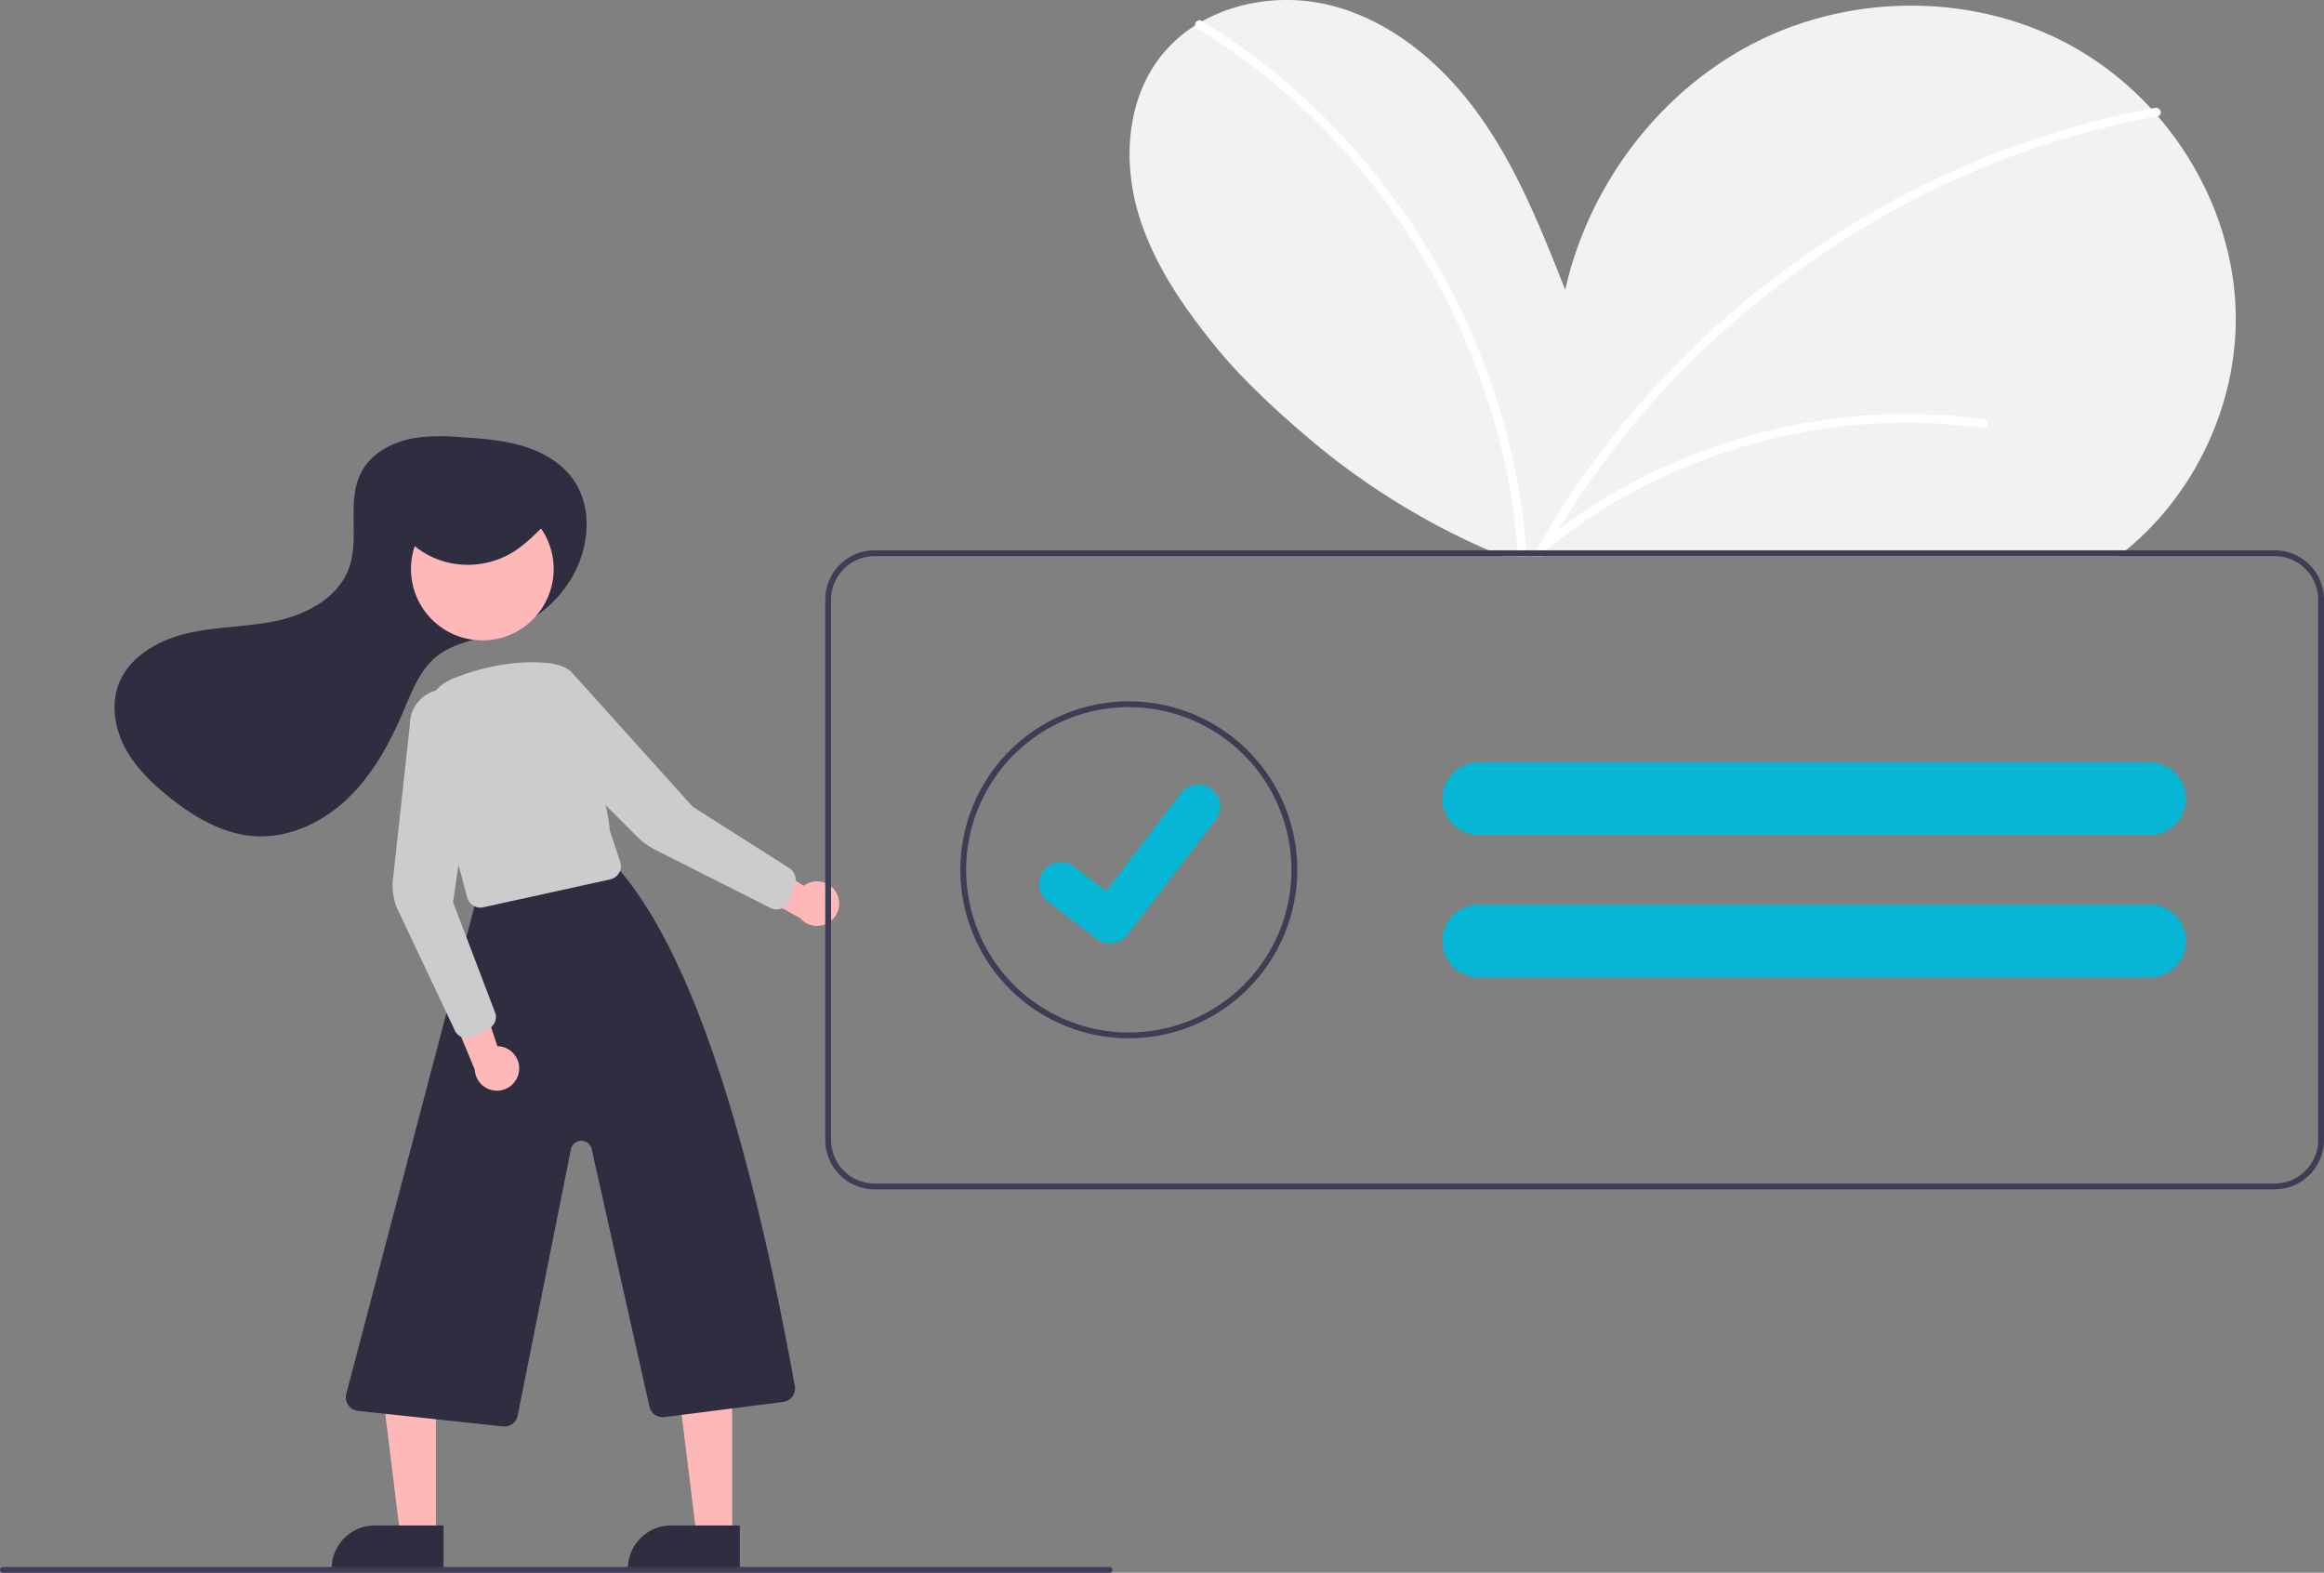<svg xmlns="http://www.w3.org/2000/svg" width="800.122" height="541.445" viewBox="0 0 800.122 541.445" xmlns:xlink="http://www.w3.org/1999/xlink" role="img" artist="Katerina Limpitsouni" source="https://undraw.co/"><rect x="0" y="0" width="800.122" height="541.445" fill="#808080" stroke="none"/><path d="M931.831,368.723c-.84.69-1.68,1.35-2.54,2H717.151q-2.37-.975-4.72-2a249.807,249.807,0,0,1-61.87-38.52c-12.37-10.48-23.75-21.3-32-31.44-11.51-14.15-22.11-29.57-27.04-47.14-4.92-17.57-3.45-37.71,7.54-52.28a46.795,46.795,0,0,1,12.35-11.31c.79-.5,1.59-.98,2.41-1.43,13.18-7.4,29.81-9.2,44.65-5.37,21.25,5.49,38.91,20.82,51.51,38.8,12.6,17.97,20.78,38.61,28.84,59.02,8.18-36.43,32.95-69.06,66.41-85.65,33.45-16.59,75.01-16.39,107.75,1.58a108.292,108.292,0,0,1,27.55,21.7c.79.85,1.56,1.72,2.32,2.6,15.97,18.49,25.96,42.17,26.78,66.59C970.681,317.333,956.101,348.933,931.831,368.723Z" transform="translate(-199.939 -179.277)" fill="#f2f2f2"/><path d="M725.631,370.723h-3c-.04-.67-.09-1.33-.15-2a224.18,224.18,0,0,0-6.56-38.74,238.817,238.817,0,0,0-38.31-80.46,228.6,228.6,0,0,0-65.5-60.46,1.42,1.42,0,0,1-.7-1.03,1.496,1.496,0,0,1,2.21-1.56,2.256,2.256,0,0,1,.2.13,226.457,226.457,0,0,1,40.12,31.12,240.898,240.898,0,0,1,51.71,74.13,233.592,233.592,0,0,1,19.82,76.87C725.531,369.393,725.581,370.063,725.631,370.723Z" transform="translate(-199.939 -179.277)" fill="#fff"/><path d="M942.851,219.283a.184.184,0,0,1-.07.02c-2.19.4-4.39.82-6.57,1.27a296.839,296.839,0,0,0-52.33,15.89,308.808,308.808,0,0,0-48.5,25,313.784,313.784,0,0,0-43.45,33.08,307.525,307.525,0,0,0-36.99,40.12,297.483,297.483,0,0,0-22.61,34.06c-.38.66-.75,1.33-1.12,2h-3.43c.36-.67.73-1.34,1.11-2a299.923,299.923,0,0,1,27.98-41.33,310.84,310.84,0,0,1,38.31-39.75,317.84,317.84,0,0,1,44.38-32.28,311.853,311.853,0,0,1,49.52-24.16,297.104,297.104,0,0,1,51.45-14.52c.49-.09.97-.18,1.46-.27C943.861,216.073,944.661,218.893,942.851,219.283Z" transform="translate(-199.939 -179.277)" fill="#fff"/><path d="M397.619,376.668c5.335-10.071,6.215-23.187-.418-32.454-3.949-5.516-10.114-9.137-16.583-11.18s-13.294-2.643-20.059-3.139c-6.697-.491-13.514-.885-20.056.63s-12.879,5.215-16.066,11.126c-5.384,9.985-.479,22.789-4.434,33.422-3.629,9.758-13.957,15.462-24.11,17.765s-20.75,2.057-30.908,4.337-20.504,7.932-24.197,17.665c-2.671,7.039-1.344,15.146,2.175,21.802s9.031,12.043,14.881,16.781c8.728,7.068,18.939,13.122,30.153,13.735,11.816.646,23.37-4.979,31.875-13.208s14.295-18.862,18.921-29.755c2.935-6.91,5.707-14.347,11.588-19.013,4.321-3.429,9.818-4.931,15.148-6.352l6.036-1.609a41.441,41.441,0,0,0,25.894-20.253Q397.539,376.819,397.619,376.668Z" transform="translate(-199.939 -179.277)" fill="#2f2e41"/><polygon points="150.079 528.665 137.82 528.665 131.987 481.377 150.082 481.377 150.079 528.665" fill="#ffb8b8"/><path d="M129.062,525.162h23.644a0,0,0,0,1,0,0v14.887a0,0,0,0,1,0,0H114.176a0,0,0,0,1,0,0v0A14.887,14.887,0,0,1,129.062,525.162Z" fill="#2f2e41"/><polygon points="252.079 528.665 239.82 528.665 233.987 481.377 252.082 481.377 252.079 528.665" fill="#ffb8b8"/><path d="M231.062,525.162h23.644a0,0,0,0,1,0,0v14.887a0,0,0,0,1,0,0H216.176a0,0,0,0,1,0,0v0A14.887,14.887,0,0,1,231.062,525.162Z" fill="#2f2e41"/><path d="M373.585,670.357a4.834,4.834,0,0,1-.512-.027l-49.877-5.344a4.691,4.691,0,0,1-4.063-5.751l44.162-167.97A4.718,4.718,0,0,1,366.84,487.772l40.968-11.42a4.722,4.722,0,0,1,4.549,1.482c26.34,29.71,46.19,95.571,61.227,178.585a4.692,4.692,0,0,1-4.022,5.49l-40.868,5.218a4.678,4.678,0,0,1-5.171-3.627l-19.884-88.648a3.648,3.648,0,0,0-7.137.082l-18.33,91.651A4.666,4.666,0,0,1,373.585,670.357Z" transform="translate(-199.939 -179.277)" fill="#2f2e41"/><circle cx="166.059" cy="195.894" r="24.561" fill="#ffb8b8"/><path d="M365.312,491.737a4.681,4.681,0,0,1-4.521-3.485L346.015,432.742a16.778,16.778,0,0,1,10.11-19.965c11.894-4.643,23.226-6.365,33.68-5.121h0c9.292,1.107,20.755,56.118,19.996,57.292l3.667,11a4.691,4.691,0,0,1-3.442,6.065l-43.695,9.612A4.732,4.732,0,0,1,365.312,491.737Z" transform="translate(-199.939 -179.277)" fill="#ccc"/><path d="M378.554,548.504a7.61,7.61,0,0,0-7.368-9.049l-8.513-25.67-8.701,11.037,9.418,22.685a7.652,7.652,0,0,0,15.164.998Z" transform="translate(-199.939 -179.277)" fill="#ffb8b8"/><path d="M488.002,486.811a7.61,7.61,0,0,0-11.385-2.562L454.061,469.328l-.021,14.054,21.422,12.015a7.652,7.652,0,0,0,12.539-8.586Z" transform="translate(-199.939 -179.277)" fill="#ffb8b8"/><path d="M360.707,536.644a4.69,4.69,0,0,1-4.454-3.218l-19.957-42.216a24.399,24.399,0,0,1-1.235-7.669l6-54.871a12.059,12.059,0,0,1,24.03-1.456l-9.18,62.631,14.649,38.44a4.681,4.681,0,0,1-2.478,5.225l-5.278,2.639A4.685,4.685,0,0,1,360.707,536.644Z" transform="translate(-199.939 -179.277)" fill="#ccc"/><path d="M467.291,492.354a4.681,4.681,0,0,1-2.115-.504l-39.688-20.047a24.368,24.368,0,0,1-6.289-4.56l-38.737-38.862a12.059,12.059,0,0,1,15.992-17.994l41.962,46.603,33.263,21.12a4.68,4.68,0,0,1,1.933,5.45l-1.875,5.596a4.692,4.692,0,0,1-4.447,3.199Z" transform="translate(-199.939 -179.277)" fill="#ccc"/><path d="M338.061,362.473a28.6,28.6,0,0,0,16.895,10.631,29.87,29.87,0,0,0,20.06-2.874c4.947-2.673,8.905-6.684,12.782-10.633,1.618-1.648,3.341-3.549,3.26-5.797-.126-3.484-4.314-5.388-7.909-6.148a56.435,56.435,0,0,0-35.033,3.94c-4.88,2.267-9.964,6.368-9.232,11.466" transform="translate(-199.939 -179.277)" fill="#2f2e41"/><path d="M983.061,368.723h-482a17.024,17.024,0,0,0-17,17v186a17.024,17.024,0,0,0,17,17h482a17.024,17.024,0,0,0,17-17v-186A17.024,17.024,0,0,0,983.061,368.723Zm15,203a15.018,15.018,0,0,1-15,15h-482a15.018,15.018,0,0,1-15-15v-186a15.018,15.018,0,0,1,15-15h482a15.018,15.018,0,0,1,15,15Z" transform="translate(-199.939 -179.277)" fill="#3f3d56"/><path d="M588.575,536.723a58,58,0,1,1,58-58A58.066,58.066,0,0,1,588.575,536.723Zm0-114a56,56,0,1,0,56,56A56.064,56.064,0,0,0,588.575,422.723Z" transform="translate(-199.939 -179.277)" fill="#3f3d56"/><path d="M940.047,441.723h-231a12.497,12.497,0,0,0-12.48,12.01,4.011,4.011,0,0,0-.02.49,12.518,12.518,0,0,0,12.5,12.5h231a12.5,12.5,0,0,0,0-25Z" transform="translate(-199.939 -179.277)" fill="#06b6d4"/><path d="M940.047,490.723h-231a12.497,12.497,0,0,0-12.48,12.01,4.011,4.011,0,0,0-.02.49,12.518,12.518,0,0,0,12.5,12.5h231a12.5,12.5,0,0,0,0-25Z" transform="translate(-199.939 -179.277)" fill="#06b6d4"/><path d="M582.104,504.064a7.46,7.46,0,0,1-4.489-1.491l-.08-.06-16.904-12.942a7.51,7.51,0,1,1,9.135-11.923l10.949,8.396,25.875-33.744a7.51,7.51,0,0,1,10.529-1.39l-.161.218.165-.215a7.518,7.518,0,0,1,1.39,10.529L588.079,501.134A7.513,7.513,0,0,1,582.104,504.064Z" transform="translate(-199.939 -179.277)" fill="#06b6d4"/><path d="M581.939,720.723h-381a1,1,0,0,1,0-2h381a1,1,0,0,1,0,2Z" transform="translate(-199.939 -179.277)" fill="#3f3d56"/><path d="M883.197,323.672a198.228,198.228,0,0,0-62.845,1.417,202.342,202.342,0,0,0-59.173,20.688,195.2,195.2,0,0,0-29.529,19.509c-1.508,1.205.627,3.315,2.121,2.121a193.808,193.808,0,0,1,53.787-30.236,199.647,199.647,0,0,1,60.064-12.185,191.075,191.075,0,0,1,34.777,1.578,1.554,1.554,0,0,0,1.845-1.048,1.509,1.509,0,0,0-1.048-1.845Z" transform="translate(-199.939 -179.277)" fill="#fff"/></svg>